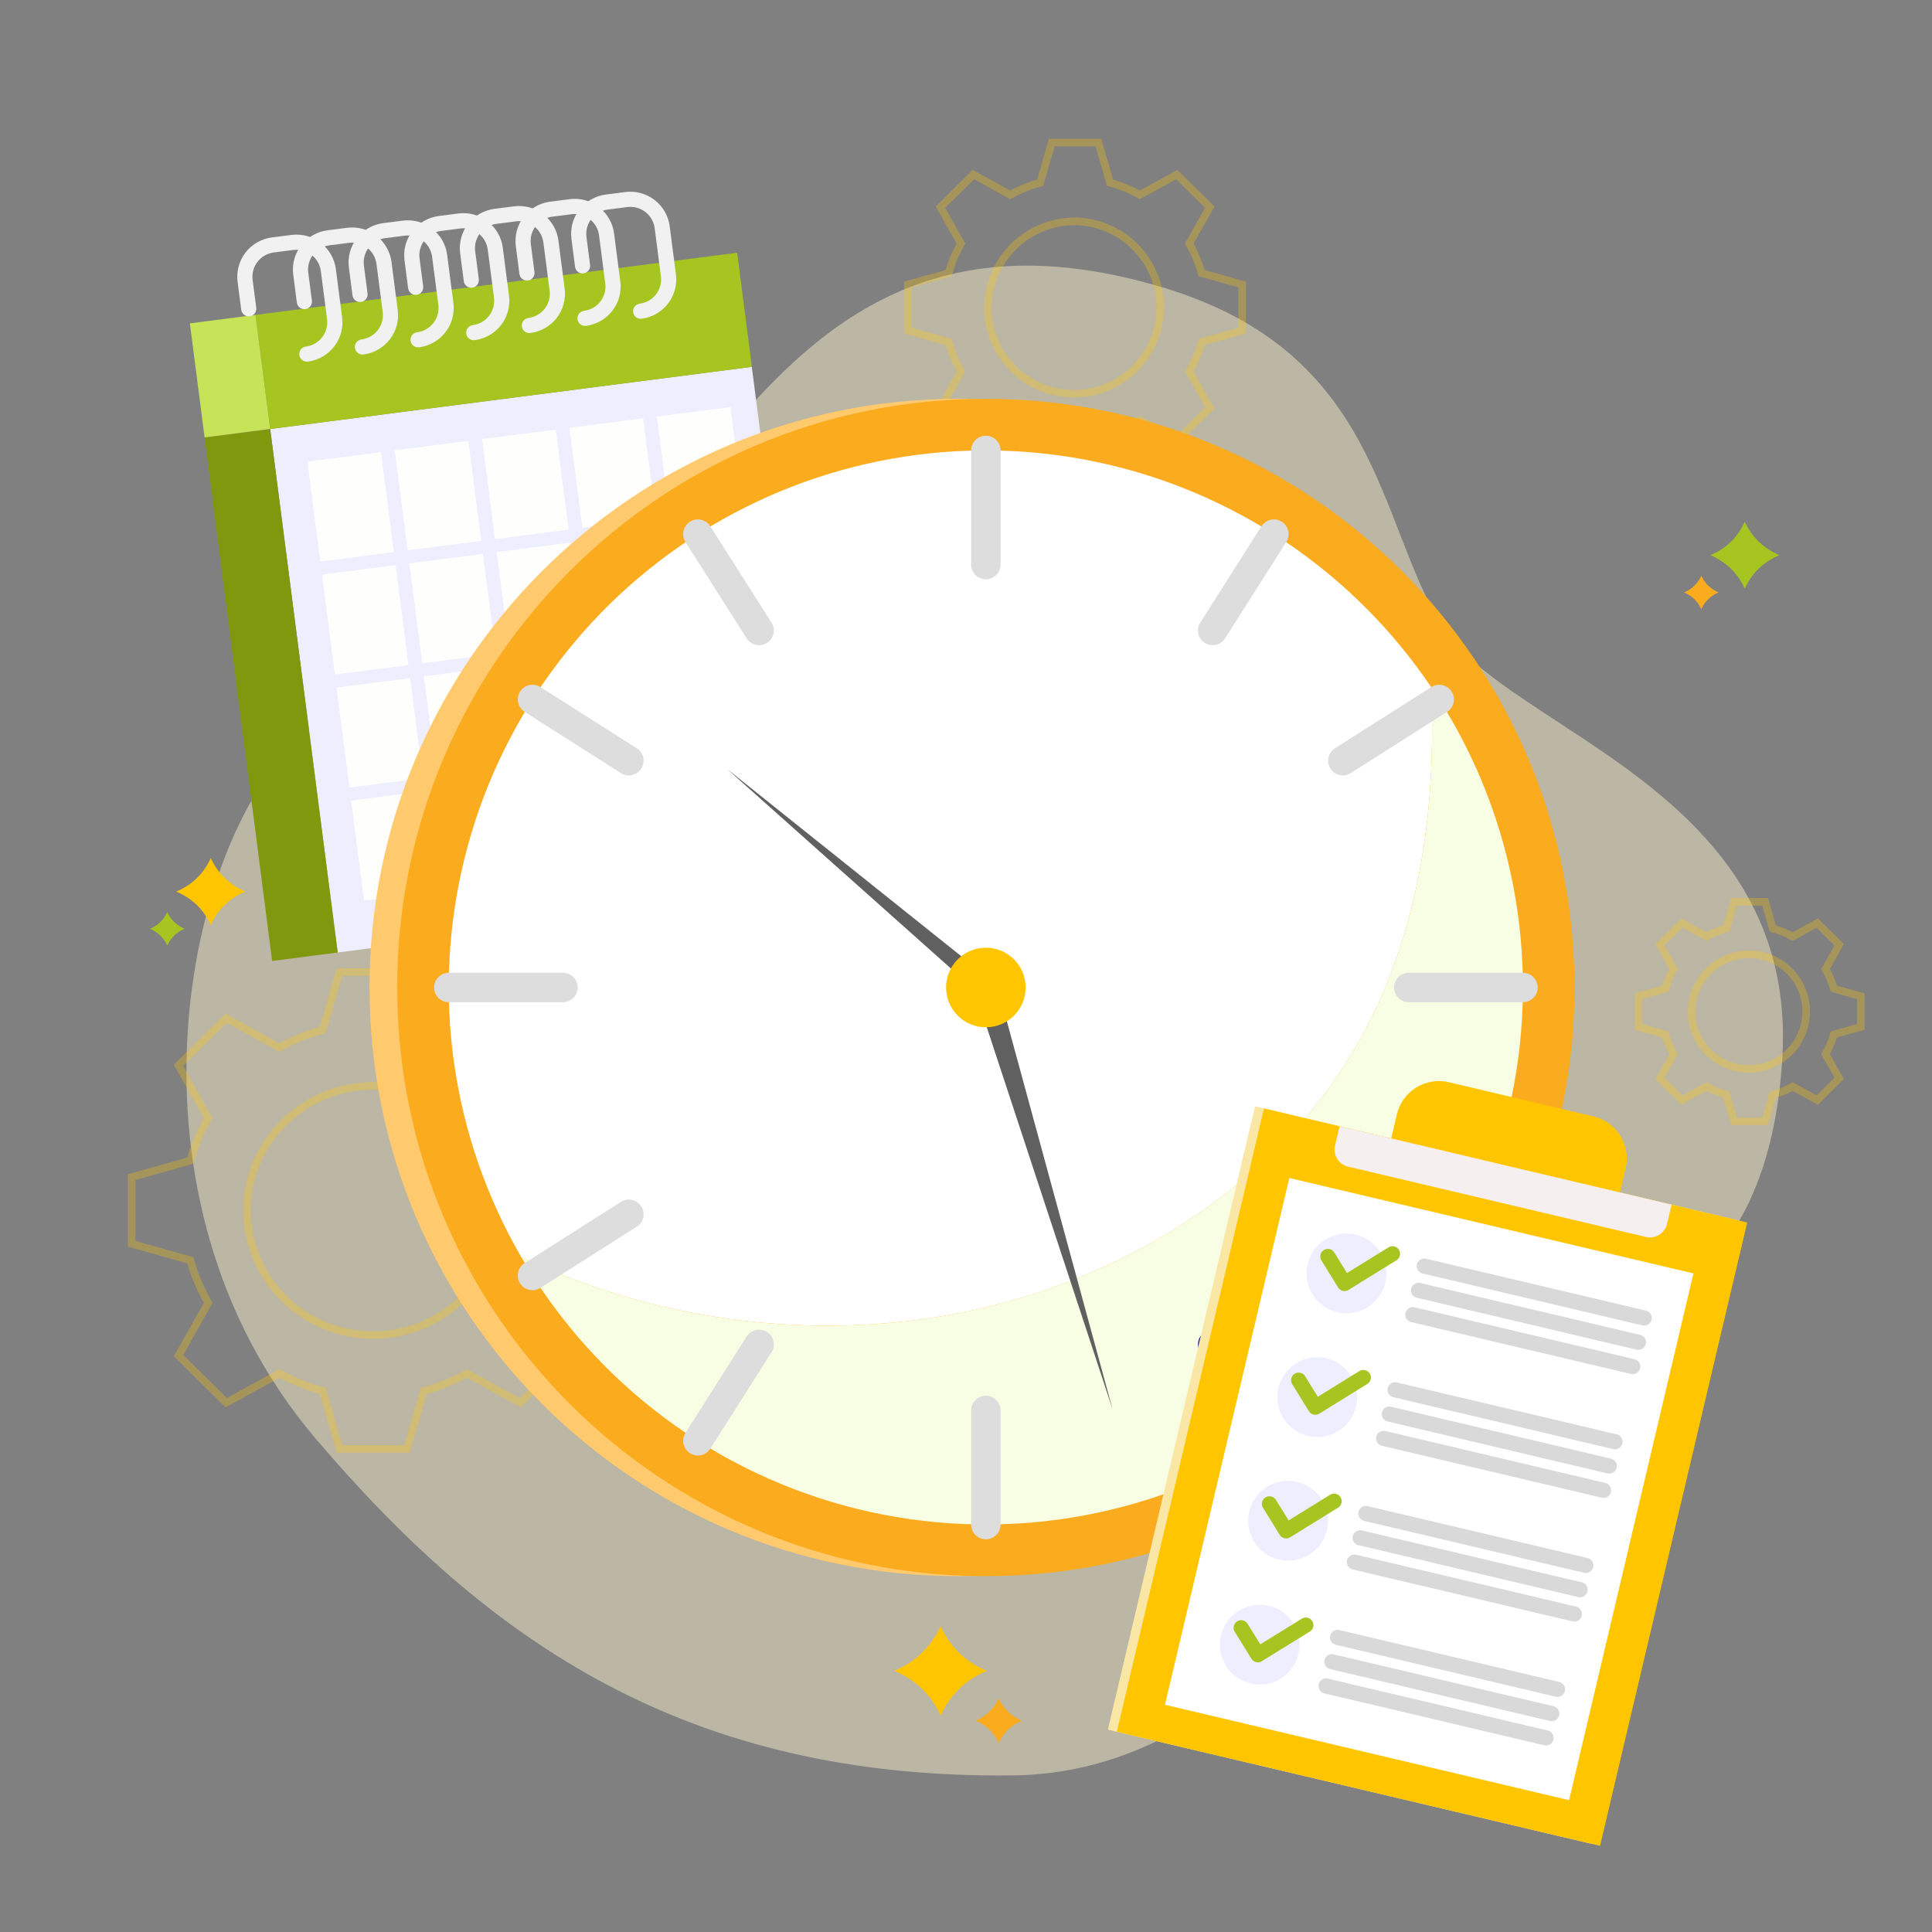 
<svg width="255" height="255" viewBox="0 0 255 255" fill="none" xmlns="http://www.w3.org/2000/svg">
<rect x="0" y="0" width="255" height="255" fill="#808080" stroke="none"/>
<mask id="mask0_4338_2777" style="mask-type:luminance" maskUnits="userSpaceOnUse" x="0" y="0" width="255" height="255">
<path d="M254.099 0.602H0.589V254.111H254.099V0.602Z" fill="white"/>
</mask>
<g mask="url(#mask0_4338_2777)">
<path d="M41.614 189.82C14.641 158.056 24.091 110.974 40.147 96.708C56.203 82.442 81.681 74.602 95.333 57.934C108.984 41.267 124.704 29.329 153.443 37.93C182.182 46.532 181.752 68.876 190.373 82.7C198.994 96.525 237.431 104.249 235.242 139.724C233.052 175.199 208.657 175.142 197.531 183.882C186.404 192.623 168.856 233.899 133.735 234.33C90.694 234.854 64.444 216.7 41.614 189.82Z" fill="#FFF5CF" fill-opacity="0.47"/>
<g opacity="0.3">
<path d="M138.818 18.824L137.297 24.111C135.92 24.483 134.594 25.023 133.35 25.719L128.479 23.045L124.126 27.343L126.837 32.151C126.133 33.376 125.586 34.685 125.208 36.047L119.853 37.546V43.638L125.208 45.137C125.586 46.499 126.133 47.808 126.837 49.033L124.128 53.842L128.482 58.139L133.352 55.465C134.596 56.16 135.922 56.7 137.299 57.072L138.82 62.36H144.989L146.51 57.072C147.886 56.701 149.212 56.161 150.456 55.465L155.327 58.139L159.68 53.842L156.971 49.033C157.675 47.808 158.222 46.499 158.6 45.137L163.951 43.638V37.546L158.595 36.047C158.217 34.685 157.67 33.376 156.966 32.151L159.675 27.343L155.322 23.045L150.451 25.719C149.207 25.023 147.881 24.483 146.505 24.111L144.983 18.824H138.818ZM141.903 29.218C144.146 29.247 146.331 29.939 148.182 31.206C150.034 32.474 151.469 34.261 152.307 36.342C153.146 38.423 153.35 40.705 152.895 42.902C152.439 45.099 151.345 47.113 149.748 48.689C148.151 50.265 146.124 51.334 143.921 51.761C141.719 52.188 139.439 51.955 137.369 51.089C135.299 50.224 133.531 48.766 132.287 46.898C131.043 45.031 130.38 42.837 130.38 40.594C130.405 37.559 131.632 34.658 133.792 32.526C135.952 30.393 138.868 29.203 141.903 29.217V29.218Z" stroke="#FFC600" stroke-miterlimit="10"/>
</g>
<g opacity="0.3">
<path d="M228.873 119.029L227.863 122.548C226.946 122.795 226.064 123.154 225.236 123.618L221.995 121.838L219.098 124.698L220.901 127.897C220.433 128.713 220.069 129.583 219.817 130.489L216.253 131.487V135.541L219.817 136.539C220.069 137.445 220.433 138.316 220.901 139.131L219.098 142.33L221.995 145.19L225.236 143.41C226.064 143.874 226.946 144.233 227.863 144.481L228.873 147.999H232.98L233.991 144.481C234.907 144.233 235.789 143.874 236.617 143.41L239.858 145.19L242.755 142.33L240.952 139.131C241.421 138.316 241.785 137.445 242.036 136.539L245.6 135.541V131.487L242.036 130.489C241.785 129.583 241.421 128.712 240.952 127.897L242.755 124.698L239.858 121.838L236.617 123.618C235.789 123.154 234.907 122.795 233.991 122.548L232.98 119.029H228.873ZM230.926 125.945C232.419 125.964 233.873 126.424 235.105 127.267C236.337 128.111 237.292 129.3 237.85 130.685C238.408 132.07 238.545 133.589 238.241 135.051C237.938 136.513 237.21 137.853 236.147 138.902C235.085 139.95 233.736 140.662 232.27 140.946C230.804 141.23 229.287 141.075 227.909 140.499C226.532 139.923 225.355 138.953 224.528 137.71C223.7 136.467 223.258 135.007 223.258 133.514C223.276 131.495 224.092 129.565 225.529 128.146C226.966 126.727 228.907 125.936 230.926 125.945Z" stroke="#FFC600" stroke-miterlimit="10"/>
</g>
<g opacity="0.3">
<path d="M44.802 128.293L42.606 135.938C40.616 136.475 38.699 137.256 36.9 138.262L29.857 134.395L23.564 140.61L27.482 147.562C26.464 149.334 25.673 151.226 25.127 153.195L17.382 155.364V164.171L25.127 166.339C25.673 168.307 26.464 170.199 27.482 171.971L23.564 178.923L29.859 185.137L36.902 181.27C38.701 182.276 40.618 183.057 42.608 183.595L44.802 191.241H53.726L55.922 183.597C57.913 183.059 59.829 182.278 61.628 181.271L68.671 185.139L74.966 178.924L71.049 171.971C72.067 170.199 72.858 168.307 73.404 166.338L81.148 164.169V155.362L73.404 153.194C72.858 151.225 72.067 149.332 71.049 147.56L74.967 140.608L68.671 134.395L61.629 138.262C59.83 137.256 57.913 136.475 55.923 135.938L53.726 128.293H44.802ZM49.264 143.32C58.441 143.32 65.925 150.71 65.925 159.767C65.925 168.825 58.441 176.215 49.264 176.215C40.087 176.215 32.604 168.827 32.604 159.767C32.604 150.707 40.091 143.32 49.264 143.32Z" stroke="#FFC600" stroke-miterlimit="10"/>
</g>
<path d="M124.154 226.443C125.323 223.781 127.48 221.676 130.17 220.573L130.255 220.538L129.89 220.375C127.367 219.262 125.344 217.258 124.205 214.747L124.154 214.635L123.872 215.192C122.771 217.347 121.003 219.088 118.831 220.155L118.054 220.541L118.1 220.56C120.683 221.612 122.782 223.586 123.99 226.099L124.154 226.443Z" fill="#FFC600"/>
<path d="M131.829 230.063C132.413 228.732 133.492 227.68 134.837 227.128L134.879 227.111L134.696 227.029C133.435 226.472 132.423 225.47 131.854 224.214L131.829 224.158L131.688 224.437C131.137 225.514 130.253 226.384 129.167 226.918L128.778 227.111L128.802 227.12C130.093 227.646 131.143 228.633 131.746 229.89L131.829 230.063Z" fill="#FBAB1E"/>
<path d="M230.288 77.698C229.414 75.708 227.801 74.134 225.79 73.31L225.727 73.284L226 73.162C227.886 72.329 229.399 70.831 230.25 68.953L230.288 68.869L230.499 69.285C231.322 70.896 232.644 72.198 234.268 72.995L234.849 73.284L234.814 73.298C232.884 74.084 231.314 75.56 230.411 77.439L230.288 77.698Z" fill="#A7C521"/>
<path d="M224.55 80.405C224.113 79.41 223.307 78.623 222.301 78.211L222.27 78.198L222.406 78.137C223.349 77.721 224.106 76.972 224.531 76.033L224.55 75.99L224.656 76.199C225.067 77.004 225.728 77.655 226.54 78.054L226.831 78.198L226.813 78.205C225.848 78.598 225.063 79.337 224.611 80.276L224.55 80.405Z" fill="#FBAB1E"/>
<path d="M27.815 122.093C26.941 120.102 25.328 118.529 23.316 117.705L23.253 117.678L23.527 117.557C25.413 116.724 26.926 115.226 27.776 113.348L27.815 113.264L28.026 113.68C28.849 115.291 30.171 116.592 31.794 117.39L32.376 117.678L32.341 117.693C30.41 118.479 28.841 119.955 27.938 121.834L27.815 122.093Z" fill="#FFC600"/>
<path d="M22.076 124.799C21.639 123.804 20.833 123.018 19.827 122.606L19.796 122.592L19.932 122.531C20.875 122.115 21.632 121.366 22.058 120.427L22.076 120.385L22.182 120.593C22.593 121.399 23.254 122.049 24.066 122.448L24.357 122.592L24.34 122.599C23.375 122.993 22.591 123.731 22.139 124.67L22.076 124.799Z" fill="#A7C521"/>
<path d="M99.228 48.417L35.66 56.619L44.575 125.715L108.143 117.513L99.228 48.417Z" fill="#EEEEFF"/>
<path d="M97.299 33.36L33.717 41.565L35.66 56.625L99.242 48.421L97.299 33.36Z" fill="#A7C521"/>
<path d="M35.66 56.621L27.004 57.738L35.919 126.834L44.575 125.717L35.66 56.621Z" fill="#7F980E"/>
<path d="M33.717 41.561L25.061 42.678L27.004 57.735L35.659 56.618L33.717 41.561Z" fill="#C7E458"/>
<path d="M50.287 59.678L40.573 60.932L42.275 74.122L51.989 72.868L50.287 59.678Z" fill="#FEFFFD"/>
<path d="M61.817 58.19L52.102 59.443L53.804 72.634L63.519 71.38L61.817 58.19Z" fill="#FEFFFD"/>
<path d="M73.349 56.703L63.632 57.957L65.335 71.15L75.051 69.897L73.349 56.703Z" fill="#FEFFFD"/>
<path d="M84.878 55.215L75.162 56.469L76.864 69.662L86.581 68.408L84.878 55.215Z" fill="#FEFFFD"/>
<path d="M96.409 53.729L86.692 54.982L88.394 68.176L98.111 66.922L96.409 53.729Z" fill="#FEFFFD"/>
<path d="M52.211 74.59L42.497 75.844L44.199 89.034L53.913 87.781L52.211 74.59Z" fill="#FEFFFD"/>
<path d="M63.741 73.104L54.026 74.357L55.728 87.548L65.443 86.294L63.741 73.104Z" fill="#FEFFFD"/>
<path d="M75.271 71.618L65.557 72.871L67.258 86.061L76.973 84.808L75.271 71.618Z" fill="#FEFFFD"/>
<path d="M86.801 70.129L77.086 71.383L78.788 84.573L88.503 83.32L86.801 70.129Z" fill="#FEFFFD"/>
<path d="M98.332 68.641L88.616 69.894L90.318 83.088L100.035 81.834L98.332 68.641Z" fill="#FEFFFD"/>
<path d="M54.136 89.504L44.421 90.758L46.123 103.948L55.837 102.695L54.136 89.504Z" fill="#FEFFFD"/>
<path d="M65.667 88.016L55.95 89.269L57.653 102.463L67.369 101.209L65.667 88.016Z" fill="#FEFFFD"/>
<path d="M77.196 86.53L67.481 87.783L69.183 100.974L78.897 99.72L77.196 86.53Z" fill="#FEFFFD"/>
<path d="M88.725 85.043L79.01 86.297L80.712 99.487L90.427 98.234L88.725 85.043Z" fill="#FEFFFD"/>
<path d="M100.256 83.553L90.54 84.807L92.242 98L101.959 96.746L100.256 83.553Z" fill="#FEFFFD"/>
<path d="M56.06 104.416L46.345 105.67L48.047 118.86L57.762 117.607L56.06 104.416Z" fill="#FEFFFD"/>
<path d="M67.591 102.93L57.874 104.184L59.577 117.377L69.294 116.123L67.591 102.93Z" fill="#FEFFFD"/>
<path d="M79.119 101.44L69.405 102.693L71.107 115.884L80.821 114.63L79.119 101.44Z" fill="#FEFFFD"/>
<path d="M90.649 99.956L80.934 101.209L82.636 114.399L92.35 113.146L90.649 99.956Z" fill="#FEFFFD"/>
<path d="M102.181 98.465L92.464 99.719L94.166 112.912L103.883 111.658L102.181 98.465Z" fill="#FEFFFD"/>
<path d="M126.467 208.032C169.377 208.032 204.162 173.246 204.162 130.336C204.162 87.426 169.377 52.641 126.467 52.641C83.556 52.641 48.771 87.426 48.771 130.336C48.771 173.246 83.556 208.032 126.467 208.032Z" fill="#FFC96D"/>
<path d="M130.122 208.032C173.032 208.032 207.818 173.246 207.818 130.336C207.818 87.426 173.032 52.641 130.122 52.641C87.212 52.641 52.426 87.426 52.426 130.336C52.426 173.246 87.212 208.032 130.122 208.032Z" fill="#FBAB1E"/>
<path d="M142.237 168.699C156.258 163.043 168.983 153.633 177.238 140.965C186.826 126.254 189.72 108.414 188.88 90.669C178.591 75.432 162.785 64.788 144.797 60.984C126.809 57.179 108.047 60.511 92.47 70.277C76.892 80.042 65.717 95.477 61.303 113.325C56.889 131.173 59.581 150.037 68.811 165.938C91.563 176.694 118.833 178.141 142.237 168.699Z" fill="white"/>
<path d="M188.88 90.668C189.72 108.414 186.825 126.255 177.238 140.964C168.983 153.63 156.258 163.039 142.237 168.698C118.833 178.14 91.562 176.694 68.811 165.938C73.589 174.161 79.973 181.338 87.582 187.044C95.192 192.749 103.871 196.864 113.104 199.146C122.337 201.427 131.934 201.827 141.325 200.323C150.716 198.818 159.708 195.44 167.766 190.388C175.824 185.337 182.783 178.716 188.23 170.919C193.676 163.122 197.498 154.309 199.468 145.005C201.438 135.701 201.516 126.095 199.697 116.76C197.878 107.425 194.199 98.552 188.88 90.668Z" fill="#F8FEE3"/>
<path d="M129.348 131.254L95.998 101.523L130.894 129.421L129.348 131.254Z" fill="#606060"/>
<path d="M131.451 129.498L146.843 186L128.793 131.179L131.451 129.498Z" fill="#606060"/>
<path d="M130.122 135.588C133.023 135.588 135.374 133.237 135.374 130.336C135.374 127.435 133.023 125.084 130.122 125.084C127.221 125.084 124.87 127.435 124.87 130.336C124.87 133.237 127.221 135.588 130.122 135.588Z" fill="#FFC600"/>
<path d="M130.122 59.449V74.518" stroke="#DDDDDD" stroke-width="3.883" stroke-linecap="round" stroke-linejoin="round"/>
<path d="M130.122 186.158V201.227" stroke="#DDDDDD" stroke-width="3.883" stroke-linecap="round" stroke-linejoin="round"/>
<path d="M201.011 130.336H185.941" stroke="#DDDDDD" stroke-width="3.883" stroke-linecap="round" stroke-linejoin="round"/>
<path d="M74.302 130.336H59.233" stroke="#DDDDDD" stroke-width="3.883" stroke-linecap="round" stroke-linejoin="round"/>
<path d="M70.286 92.322L83.006 100.403" stroke="#DDDDDD" stroke-width="3.883" stroke-linecap="round" stroke-linejoin="round"/>
<path d="M177.237 160.268L189.957 168.348" stroke="#32338C" stroke-width="3.883" stroke-linecap="round" stroke-linejoin="round"/>
<path d="M168.133 70.498L160.053 83.218" stroke="#DDDDDD" stroke-width="3.883" stroke-linecap="round" stroke-linejoin="round"/>
<path d="M100.19 177.447L92.11 190.167" stroke="#DDDDDD" stroke-width="3.883" stroke-linecap="round" stroke-linejoin="round"/>
<path d="M189.957 92.322L177.237 100.403" stroke="#DDDDDD" stroke-width="3.883" stroke-linecap="round" stroke-linejoin="round"/>
<path d="M83.006 160.268L70.286 168.348" stroke="#DDDDDD" stroke-width="3.883" stroke-linecap="round" stroke-linejoin="round"/>
<path d="M92.11 70.498L100.19 83.218" stroke="#DDDDDD" stroke-width="3.883" stroke-linecap="round" stroke-linejoin="round"/>
<path d="M160.053 177.447L168.133 190.167" stroke="#32338C" stroke-width="3.883" stroke-linecap="round" stroke-linejoin="round"/>
<path d="M229.427 161.076L165.646 146.02L146.225 228.292L210.006 243.348L229.427 161.076Z" fill="#FAE7A5"/>
<path d="M230.61 161.353L166.83 146.297L147.408 228.57L211.189 243.626L230.61 161.353Z" fill="#FFC600"/>
<path d="M223.511 168.075L170.175 155.484L153.763 225.007L207.1 237.598L223.511 168.075Z" fill="white"/>
<path d="M191.234 142.839L210.325 147.352C211.797 147.701 213.07 148.62 213.865 149.907C214.659 151.193 214.91 152.743 214.562 154.215L213.81 157.396L183.619 150.259L184.37 147.078C184.718 145.606 185.637 144.332 186.924 143.537C188.211 142.743 189.761 142.491 191.234 142.839Z" fill="#FFC600"/>
<path d="M178.81 173.227C181.657 172.625 183.477 169.83 182.875 166.983C182.273 164.136 179.477 162.316 176.631 162.918C173.784 163.52 171.964 166.316 172.566 169.162C173.168 172.009 175.963 173.829 178.81 173.227Z" fill="#EEEEFE"/>
<path d="M175.259 165.838L177.46 169.401L183.793 165.486" stroke="#A7C521" stroke-width="2" stroke-linecap="round" stroke-linejoin="round"/>
<path d="M187.987 167.109L217.016 173.962" stroke="#D9D9D9" stroke-width="2" stroke-linecap="round" stroke-linejoin="round"/>
<path d="M187.23 170.314L216.259 177.167" stroke="#D9D9D9" stroke-width="2" stroke-linecap="round" stroke-linejoin="round"/>
<path d="M186.474 173.521L215.503 180.374" stroke="#D9D9D9" stroke-width="2" stroke-linecap="round" stroke-linejoin="round"/>
<path d="M178.995 185.611C178.755 186.626 178.221 187.546 177.458 188.256C176.696 188.966 175.74 189.435 174.711 189.602C173.683 189.769 172.628 189.627 171.68 189.194C170.732 188.762 169.933 188.058 169.386 187.171C168.838 186.285 168.565 185.256 168.602 184.215C168.639 183.173 168.984 182.166 169.593 181.321C170.202 180.476 171.048 179.83 172.025 179.465C173.001 179.101 174.063 179.034 175.077 179.274C176.437 179.595 177.614 180.443 178.348 181.632C179.083 182.82 179.315 184.252 178.995 185.611Z" fill="#EEEEFE"/>
<path d="M171.406 182.168L173.607 185.73L179.94 181.816" stroke="#A7C521" stroke-width="2" stroke-linecap="round" stroke-linejoin="round"/>
<path d="M184.133 183.439L213.162 190.292" stroke="#D9D9D9" stroke-width="2" stroke-linecap="round" stroke-linejoin="round"/>
<path d="M183.376 186.645L212.405 193.497" stroke="#D9D9D9" stroke-width="2" stroke-linecap="round" stroke-linejoin="round"/>
<path d="M182.62 189.852L211.649 196.704" stroke="#D9D9D9" stroke-width="2" stroke-linecap="round" stroke-linejoin="round"/>
<path d="M174.771 202.988C176.023 200.361 174.907 197.217 172.279 195.965C169.652 194.714 166.508 195.83 165.257 198.457C164.005 201.085 165.121 204.229 167.749 205.48C170.376 206.731 173.52 205.616 174.771 202.988Z" fill="#EEEEFE"/>
<path d="M167.552 198.491L169.754 202.053L176.086 198.139" stroke="#A7C521" stroke-width="2" stroke-linecap="round" stroke-linejoin="round"/>
<path d="M180.279 199.764L209.308 206.616" stroke="#D9D9D9" stroke-width="2" stroke-linecap="round" stroke-linejoin="round"/>
<path d="M179.522 202.969L208.551 209.821" stroke="#D9D9D9" stroke-width="2" stroke-linecap="round" stroke-linejoin="round"/>
<path d="M178.766 206.176L207.795 213.028" stroke="#D9D9D9" stroke-width="2" stroke-linecap="round" stroke-linejoin="round"/>
<g style="mix-blend-mode:multiply">
<path d="M176.81 148.654L220.629 158.998L220.026 161.55C219.886 162.145 219.514 162.661 218.994 162.982C218.473 163.304 217.846 163.406 217.251 163.265L177.922 153.981C177.327 153.841 176.812 153.469 176.49 152.949C176.168 152.428 176.067 151.801 176.207 151.206L176.81 148.654Z" fill="#F6EFEF"/>
</g>
<path d="M169.089 221.528C171.547 219.974 172.281 216.721 170.727 214.263C169.173 211.804 165.921 211.07 163.462 212.624C161.003 214.178 160.27 217.431 161.824 219.889C163.377 222.348 166.63 223.082 169.089 221.528Z" fill="#EEEEFE"/>
<path d="M163.818 214.846L166.02 218.408L172.353 214.494" stroke="#A7C521" stroke-width="2" stroke-linecap="round" stroke-linejoin="round"/>
<path d="M176.544 216.119L205.573 222.972" stroke="#D9D9D9" stroke-width="2" stroke-linecap="round" stroke-linejoin="round"/>
<path d="M175.788 219.324L204.816 226.177" stroke="#D9D9D9" stroke-width="2" stroke-linecap="round" stroke-linejoin="round"/>
<path d="M175.031 222.531L204.06 229.384" stroke="#D9D9D9" stroke-width="2" stroke-linecap="round" stroke-linejoin="round"/>
</g>
<path d="M32.829 40.748L32.352 37.06C32.281 36.509 32.319 35.951 32.464 35.415C32.61 34.88 32.86 34.378 33.2 33.939C33.541 33.5 33.964 33.132 34.447 32.856C34.931 32.58 35.464 32.401 36.016 32.33L38.591 32C39.706 31.856 40.833 32.16 41.723 32.844C42.614 33.528 43.195 34.537 43.339 35.648L44.163 42.005C44.234 42.556 44.196 43.114 44.05 43.65C43.905 44.185 43.655 44.687 43.315 45.126C42.974 45.565 42.551 45.933 42.068 46.209C41.585 46.485 41.052 46.663 40.5 46.734" stroke="#F1F1F1" stroke-width="2" stroke-linecap="round" stroke-linejoin="round"/>
<path d="M40.173 39.807L39.695 36.118C39.551 35.007 39.856 33.885 40.543 32.998C41.23 32.111 42.242 31.532 43.358 31.389L45.933 31.058C46.485 30.987 47.046 31.025 47.584 31.17C48.121 31.315 48.625 31.564 49.066 31.903C49.507 32.242 49.876 32.663 50.153 33.145C50.43 33.626 50.61 34.156 50.681 34.706L51.505 41.063C51.576 41.613 51.538 42.172 51.393 42.707C51.247 43.243 50.997 43.745 50.657 44.184C50.317 44.623 49.893 44.992 49.41 45.268C48.927 45.544 48.394 45.722 47.842 45.794" stroke="#F1F1F1" stroke-width="2" stroke-linecap="round" stroke-linejoin="round"/>
<path d="M47.518 38.862L47.039 35.173C46.968 34.623 47.006 34.064 47.152 33.529C47.297 32.993 47.547 32.492 47.887 32.053C48.227 31.614 48.651 31.245 49.134 30.97C49.617 30.693 50.15 30.515 50.702 30.444L53.277 30.113C54.392 29.97 55.519 30.273 56.409 30.957C57.3 31.641 57.881 32.649 58.025 33.759L58.849 40.117C58.92 40.667 58.882 41.226 58.736 41.761C58.591 42.296 58.341 42.798 58.001 43.237C57.661 43.676 57.237 44.044 56.754 44.32C56.271 44.596 55.738 44.775 55.186 44.846" stroke="#F1F1F1" stroke-width="2" stroke-linecap="round" stroke-linejoin="round"/>
<path d="M54.861 37.916L54.383 34.227C54.312 33.677 54.35 33.119 54.495 32.583C54.641 32.048 54.891 31.547 55.231 31.107C55.571 30.668 55.995 30.3 56.478 30.024C56.961 29.748 57.494 29.569 58.046 29.498L60.621 29.168C61.736 29.024 62.863 29.328 63.754 30.012C64.644 30.696 65.225 31.705 65.369 32.816L66.192 39.174C66.336 40.284 66.031 41.406 65.344 42.293C64.658 43.179 63.646 43.758 62.531 43.901" stroke="#F1F1F1" stroke-width="2" stroke-linecap="round" stroke-linejoin="round"/>
<path d="M62.204 36.975L61.726 33.286C61.582 32.175 61.887 31.053 62.574 30.166C63.261 29.279 64.273 28.701 65.389 28.557L67.964 28.226C69.079 28.083 70.206 28.387 71.097 29.071C71.987 29.755 72.568 30.763 72.712 31.874L73.536 38.232C73.607 38.782 73.569 39.341 73.423 39.876C73.278 40.411 73.028 40.913 72.688 41.352C72.347 41.791 71.924 42.159 71.441 42.435C70.958 42.712 70.425 42.89 69.873 42.961" stroke="#F1F1F1" stroke-width="2" stroke-linecap="round" stroke-linejoin="round"/>
<path d="M69.548 36.03L69.072 32.341C68.928 31.23 69.233 30.108 69.92 29.221C70.606 28.334 71.619 27.755 72.734 27.612L75.309 27.281C76.425 27.138 77.552 27.442 78.442 28.126C79.332 28.81 79.913 29.819 80.057 30.929L80.88 37.287C80.951 37.837 80.913 38.396 80.768 38.931C80.622 39.467 80.372 39.968 80.032 40.407C79.692 40.846 79.268 41.214 78.785 41.49C78.302 41.767 77.769 41.945 77.217 42.016" stroke="#F1F1F1" stroke-width="2" stroke-linecap="round" stroke-linejoin="round"/>
<path d="M76.891 35.088L76.414 31.399C76.343 30.849 76.381 30.291 76.526 29.755C76.672 29.22 76.922 28.718 77.262 28.279C77.602 27.84 78.026 27.472 78.509 27.196C78.992 26.92 79.524 26.741 80.077 26.67L82.652 26.339C83.204 26.268 83.765 26.306 84.302 26.451C84.84 26.596 85.344 26.845 85.784 27.184C86.225 27.523 86.595 27.945 86.872 28.426C87.149 28.907 87.329 29.438 87.4 29.988L88.223 36.345C88.367 37.456 88.062 38.579 87.375 39.466C86.688 40.352 85.676 40.931 84.56 41.075" stroke="#F1F1F1" stroke-width="2" stroke-linecap="round" stroke-linejoin="round"/>
</svg>
